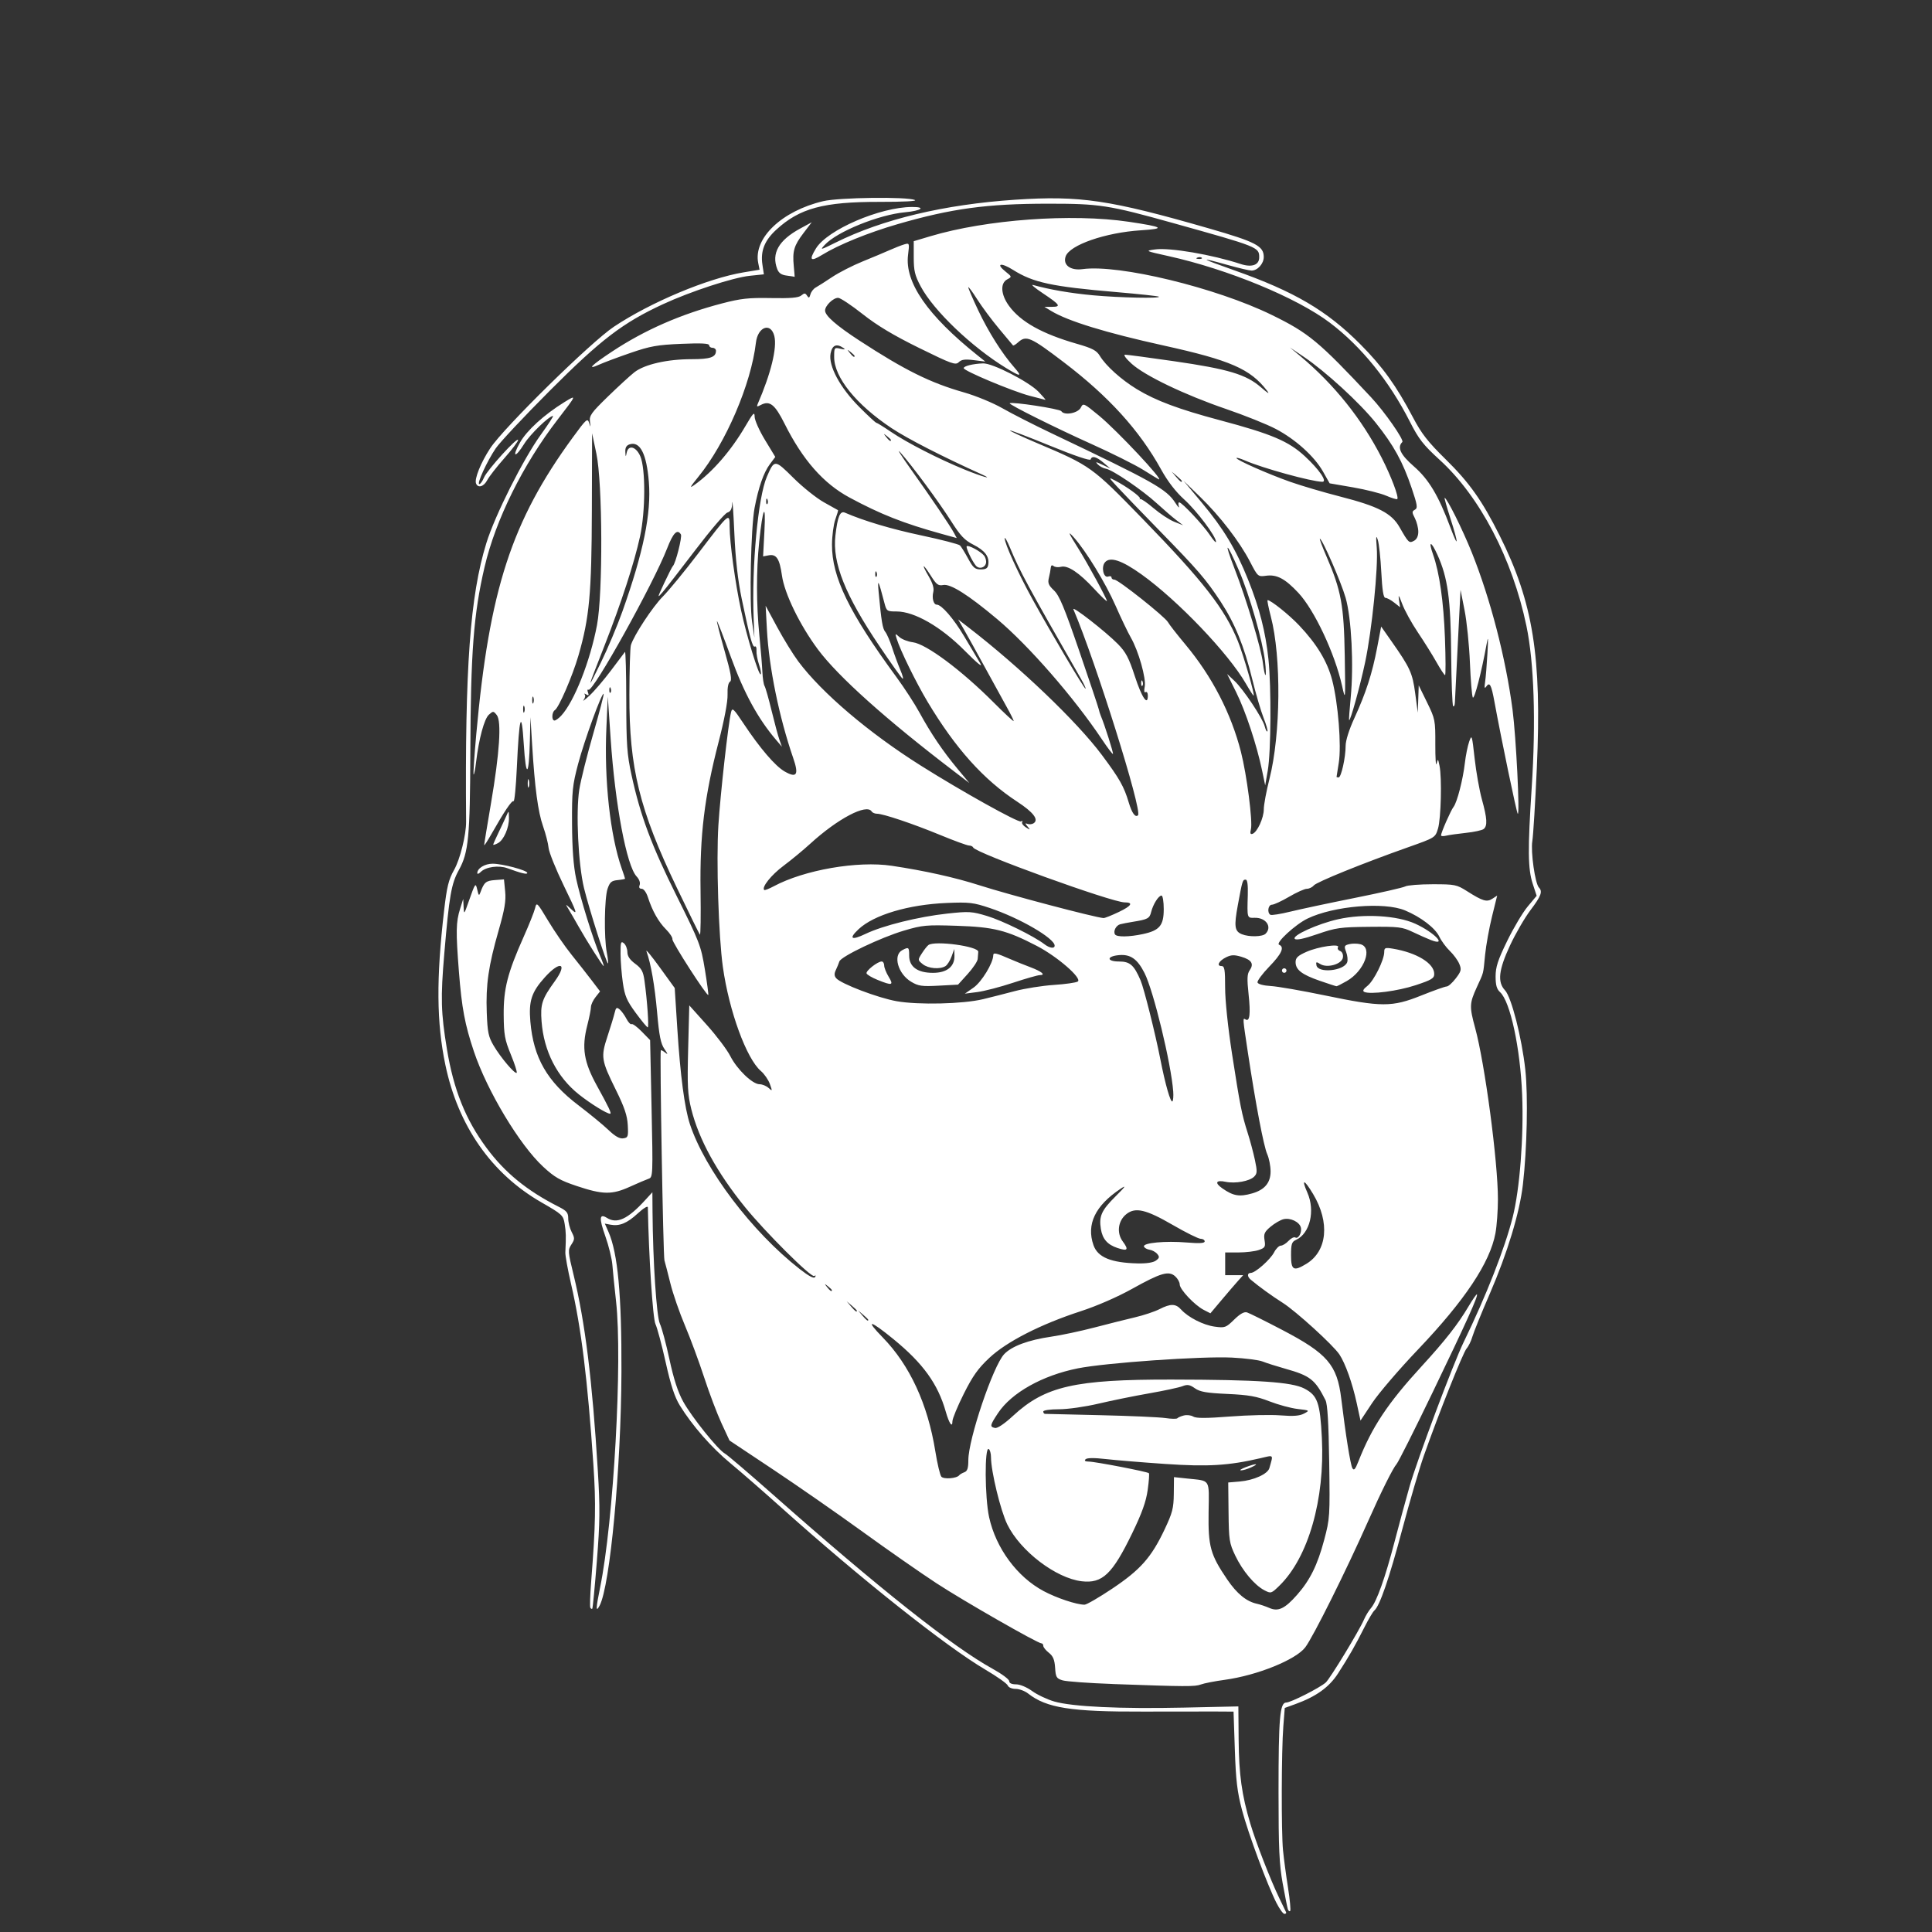 <?xml version="1.0" encoding="UTF-8" standalone="no"?>
<!-- Created with Inkscape (http://www.inkscape.org/) -->
<svg id="svg3356" xmlns:rdf="http://www.w3.org/1999/02/22-rdf-syntax-ns#" xmlns="http://www.w3.org/2000/svg" height="1062.5" viewBox="0 0 1062.5 1062.5" width="1062.5" version="1.1" xmlns:cc="http://creativecommons.org/ns#" xmlns:dc="http://purl.org/dc/elements/1.1/">
 <rect x="0" y="0" width="1062.5" height="1062.5" fill="#333333" stroke="none"/>
 <path id="path3366" fill="#fff" d="m702.03 1046.6c-5.143-10.149-15.583-38.28-18.983-51.151-2.627-9.944-3.377-16.251-3.952-33.213l-0.709-20.938-10.129-0.062c-5.571-0.034-23.348-0.014-39.504 0.044-39.757 0.143-53.222-1.969-63.353-9.938-1.779-1.399-4.864-2.544-6.855-2.544-2.072 0-3.93-0.805-4.343-1.883-0.397-1.035-5.889-4.923-12.203-8.639-21.815-12.839-69.094-50.39-112.62-89.447-9.625-8.637-22.073-19.484-27.661-24.104-10.468-8.654-21.035-20.723-27.867-31.827-2.833-4.604-4.956-11.08-7.755-23.657-2.12-9.525-4.655-19.011-5.633-21.08-1.46-3.088-3.704-37.569-4.178-64.209-0.017-0.97-2.455 0.513-5.582 3.395-5.861 5.403-10.032 7.109-15.036 6.153l-3.041-0.581 1.981 4.503c5.164 11.738 7.303 34.768 7.153 77.003-0.187 52.74-6.247 117.7-11.992 128.54-2.167 4.091-2.109 1.659 0.233-9.8 7.457-36.481 12.41-125.17 8.795-157.49-0.846-7.562-1.754-16.562-2.017-20-0.264-3.438-2.017-10.582-3.896-15.876-3.528-9.939-3.282-12.633 0.912-10.014 5.507 3.439 11.436 0.687 20.974-9.735l4.004-4.375 0.078 10.625c0.201 27.269 2.215 57.891 4.058 61.71 1.039 2.154 3.4 10.947 5.247 19.54 2.329 10.839 4.648 17.967 7.572 23.272 4.662 8.459 19.166 26.53 22.921 28.557 1.319 0.712 13.273 10.919 26.565 22.682 57.878 51.221 98.739 83.62 120.73 95.725 4.984 2.744 9.062 5.782 9.062 6.751 0 1.126 1.358 1.762 3.761 1.762 2.182 0 5.901 1.55 8.859 3.693 2.804 2.031 8.254 4.61 12.111 5.732 9.95 2.893 36.319 4.142 71.232 3.375l30.062-0.661 0.154 18.41c0.159 19.023 1.717 30.229 6.39 45.946 3.1 10.427 11.039 30.865 15.929 41.006 1.823 3.781 3.517 7.297 3.763 7.812 0.246 0.516-0.152 0.938-0.885 0.938-0.733 0-2.69-2.677-4.348-5.949zm6.211 3.315c-0.314-0.958-1.593-7.366-2.842-14.241-1.867-10.274-2.271-19.178-2.271-50 0-41.107 0.714-49.375 4.263-49.375 2.482 0 18.253-7.983 21.665-10.966 2.354-2.058 18.46-28.555 21.077-34.674 0.878-2.054 2.591-4.87 3.806-6.259 3.187-3.642 7.818-16.649 12.978-36.449 2.476-9.502 6.187-23.182 8.247-30.401 4.168-14.606 24.063-67.711 29.737-79.375 12.451-25.596 22.621-51.502 26.99-68.75 3.906-15.42 6.142-44.37 5.208-67.448-1.04-25.727-6.55-51.282-12.149-56.349-1.827-1.653-2.448-3.848-2.448-8.644 0-5.186 1.23-8.954 6.365-19.494 3.501-7.186 8.581-15.719 11.289-18.961l4.924-5.896-2.16-6.603c-2.677-8.184-2.79-18.755-0.567-52.856 2.372-36.389 1.317-68.788-2.898-88.951-7.717-36.92-25.576-71.113-47.685-91.299-9.069-8.28-11.539-11.443-16.384-20.981-11.39-22.424-26.745-41.418-44.045-54.482-18.238-13.773-56.058-29.381-88.746-36.624-12.915-2.862-12.981-2.895-7.311-3.672 8.057-1.104 31.342 2.868 46.971 8.013 6.185 2.036 10.246 0.596 10.246-3.633 0-5.613-0.454-5.794-47.5-18.916-35.377-9.868-40.31-10.629-68.75-10.61-33.594 0.023-52.986 2.663-82.593 11.244-16.094 4.664-32.463 11.32-41.469 16.86-6.478 3.985-7.438 3.027-3.477-3.47 6.263-10.271 35.15-22.751 52.852-22.833 7.937-0.037 5.182 2.073-3.797 2.908-14.556 1.353-37.456 10.653-44.22 17.958-2.742 2.961-2.384 2.887 5.829-1.209 25.898-12.917 59.908-21.045 98.956-23.649 35.562-2.372 51.97 0.062 106.65 15.82 25.72 7.412 30.018 9.656 30.018 15.675 0 3.7-3.399 7.476-6.729 7.476-1.186 0-7.158-1.406-13.271-3.125-16.321-4.589-15.237-3.732 3.75 2.964 33.044 11.654 50.896 22.129 69.391 40.715 12.147 12.207 19.736 22.758 28.934 40.226 4.712 8.948 8.18 13.393 17.925 22.97 13.124 12.898 20.084 22.725 29.709 41.946 18.451 36.847 23.213 66.542 20.473 127.66-0.857 19.122-1.974 37.299-2.482 40.393-0.968 5.897 1.524 23.395 3.641 25.562 2.13 2.181 1.202 4.663-4.632 12.391-3.185 4.219-8.248 12.945-11.25 19.39-6.3 13.526-7.049 20.177-2.784 24.716 3.534 3.761 9.251 26.125 11.166 43.681 1.568 14.367 0.951 43.684-1.331 63.233-1.803 15.448-8.521 37.589-18.173 59.894-4.583 10.591-8.896 21.226-9.584 23.632-0.688 2.406-2.126 5.359-3.195 6.563-1.957 2.202-15.367 35.838-23.547 59.062-2.421 6.875-7.733 25.003-11.804 40.285-7.218 27.097-12.403 42.186-15.366 44.715-0.806 0.688-3.302 4.906-5.547 9.375-5.002 9.955-8.44 15.965-14.473 25.307-4.882 7.559-12.029 12.681-23.479 16.827l-5.785 2.095-0.788 10.073c-1.053 13.468-1.165 58.032-0.172 68.198 0.437 4.469 1.663 13.646 2.725 20.395 1.062 6.748 1.607 12.595 1.21 12.991-0.397 0.397-0.978-0.062-1.292-1.02zm-47.33-908.16c-0.415-0.415-1.494-0.46-2.396-0.099-0.997 0.399-0.701 0.695 0.755 0.755 1.318 0.054 2.056-0.241 1.641-0.657zm-49.03 784.35c-13.062-0.47-25.438-1.368-27.5-1.995-3.38-1.027-3.788-1.714-4.129-6.956-0.287-4.405-1.121-6.399-3.438-8.221-1.682-1.323-3.058-3.028-3.058-3.788 0-0.76-0.451-1.383-1.001-1.383-2.118 0-42.87-23.33-57.749-33.06-8.594-5.62-26.875-18.367-40.625-28.325-13.75-9.959-35.844-25.323-49.097-34.142l-24.097-16.035-4.416-9.531c-2.429-5.242-6.71-16.562-9.514-25.156-2.804-8.594-7.558-21.432-10.564-28.529-3.007-7.097-6.607-17.503-8.002-23.125-1.394-5.622-2.873-11.346-3.286-12.721-0.696-2.319-2.634-114.4-1.996-115.49 0.158-0.27 1.252 0.293 2.431 1.25 1.624 1.319 1.518 0.831-0.439-2.009-2.033-2.951-2.888-7.214-4.014-20-1.298-14.748-3.446-27.09-5.873-33.75-0.501-1.375 2.791 2.613 7.315 8.862l8.227 11.362 1.432 22.388c1.649 25.769 4 43.597 6.917 52.449 8.238 25 34.158 59.231 60.306 79.643 5.155 4.024 7.92 5.481 8.53 4.494 0.548-0.887 0.36-1.125-0.479-0.606-1.64 1.03-27.07-24.32-38.1-37.95-15.37-19-25.3-37.12-29.47-53.75-2.021-8.074-2.262-12.687-1.736-33.249l0.611-23.874 9.692 10.809c5.33 5.945 11.121 13.63 12.868 17.078 3.707 7.315 12.196 15.485 16.089 15.485 1.491 0 3.715 0.909 4.943 2.02 2.123 1.921 2.158 1.814 0.723-2.176-0.83-2.308-3.051-5.513-4.937-7.123-7.913-6.757-17.482-32.938-20.898-57.182-2.367-16.795-3.691-58.588-2.469-77.94 1.093-17.317 5.445-56.148 6.977-62.25 0.658-2.621 1.389-1.956 6.783 6.17 9.095 13.7 17.498 23.513 22.661 26.463 6.702 3.829 7.933 1.887 4.71-7.432-7.675-22.192-13.322-49.78-14.44-70.549l-0.706-13.125 6.4 11.837c3.52 6.51 8.723 14.948 11.561 18.75 12.907 17.289 38.746 39.266 67.361 57.294 22.462 14.151 53.724 31.575 55.113 30.716 0.763-0.472 1.056-0.321 0.651 0.335-0.406 0.656 0.492 1.958 1.994 2.894 2.503 1.559 2.586 1.525 0.992-0.403-1.486-1.798-1.486-2.011 0-1.464 0.957 0.352 2.421 0.204 3.255-0.329 3.072-1.964-0.006-6.034-9.027-11.933-18.48-12.087-33.905-29.28-49.22-54.862-6.359-10.623-15.076-28.403-17.015-34.71-0.936-3.045-0.897-3.068 1.529-0.903 1.37 1.222 4.679 2.499 7.354 2.837 7.389 0.934 26.758 15.376 44.551 33.217 6.016 6.032 10.927 10.575 10.915 10.096-0.013-0.479-1.746-3.965-3.852-7.747-2.106-3.781-7.514-13.625-12.018-21.875-4.504-8.25-9.65-17.531-11.437-20.625l-3.248-5.625 5.601 4.317c28.368 21.866 59.746 51.867 73.444 70.219 9.737 13.045 12.185 17.377 14.804 26.196 1.723 5.802 3.628 8.409 5.082 6.956 2.46-2.46-23.367-84.76-35.528-113.22-1.023-2.394 17.802 12.279 24.468 19.07 4.342 4.424 6.042 7.657 9.321 17.729 3.792 11.648 7.135 16.631 7.135 10.637 0-1.473-0.554-2.336-1.231-1.917-0.761 0.471-0.946-0.667-0.482-2.983 0.892-4.46-3.42-19.726-7.629-27.006-1.59-2.75-5.387-10.674-8.437-17.609-5.41-12.299-16.126-29.858-22.819-37.391-3.756-4.228-3.184-2.806 2.515 6.25 4.843 7.696 15.584 27.432 15.584 28.636 0 0.485-3.136-2.505-6.969-6.646-8.34-9.008-14.582-13.155-18.328-12.175-1.484 0.388-3.309 0.198-4.057-0.423-0.883-0.733-1.425-0.386-1.547 0.99-0.103 1.165-0.569 3.66-1.036 5.545-0.689 2.782-0.16 4.076 2.813 6.875 2.938 2.767 5.698 9.384 13.963 33.482 5.666 16.518 10.466 30.862 10.668 31.875 0.202 1.013 0.729 2.685 1.171 3.716 1.977 4.607 7.026 20.464 6.639 20.851-0.236 0.236-2.969-3.375-6.074-8.024-15.356-22.994-40.252-51.562-57.679-66.186-15.879-13.325-25.624-19.475-29.609-18.688-2.68 0.53-3.716-0.232-6.677-4.913-4.583-7.245-5.584-7.166-1.323 0.104 2.236 3.815 3.064 6.619 2.554 8.651-0.836 3.333 0.147 6.954 1.888 6.954 2.67 0 9.24 7.589 15.126 17.473 3.489 5.859 7.46 12.525 8.825 14.814 1.553 2.606-1.67-0.022-8.62-7.029-13.015-13.12-27.596-21.508-37.388-21.508-5.295 0-5.535-0.168-6.713-4.688-3.328-12.77-3.898-13.839-3.165-5.938 1.498 16.141 2.154 20.069 3.658 21.875 0.859 1.031 2.563 4.969 3.788 8.75 1.225 3.781 3.258 9.294 4.518 12.251 1.26 2.957 1.791 5.066 1.179 4.689-0.611-0.378-6.324-8.422-12.695-17.876-18.832-27.944-25.962-45.82-24.236-60.762 1.226-10.612 2.558-13.796 5.282-12.618 10.556 4.564 25.364 8.971 42.074 12.52 10.947 2.325 20.467 4.792 21.156 5.481 0.689 0.689 2.704 3.939 4.477 7.222 2.743 5.079 3.781 5.969 6.969 5.969 2.906 0 3.833-0.616 4.136-2.748 0.618-4.344-1.889-7.644-8.259-10.872-4.749-2.407-7.114-4.902-12.093-12.763-6.735-10.632-21.787-31.013-28.058-37.992-2.162-2.406 0.484 1.812 5.88 9.375 11.134 15.605 21.712 31.239 23.768 35.13l1.389 2.63-8.384-2.322c-20.921-5.794-33.493-10.758-50.612-19.983-14.322-7.718-25.725-20.694-35.684-40.603-5.322-10.64-8.198-12.893-13.105-10.267-1.968 1.053-2.332 0.974-1.744-0.377 7.329-16.826 10.84-31.112 9.227-37.539-1.94-7.732-9.107-5.152-10.129 3.646-2.649 22.81-16.576 55.245-31.689 73.799-4.695 5.764-5.046 6.515-2.035 4.356 9.994-7.167 20.087-18.813 27.92-32.218 4.277-7.319 5.092-8.163 5.092-5.275 0 1.891 2.557 7.652 5.683 12.8l5.683 9.361-3.026 4.055c-3.371 4.518-6.248 12.78-8.377 24.055-2.007 10.63-2.915 52.011-1.371 62.5l1.288 8.75-0.42-10.831c-1.109-28.601 2.433-66.443 7.264-77.604 4.165-9.624 4.309-9.618 14.589 0.596 5.122 5.089 12.687 11.136 16.812 13.438 4.125 2.302 7.615 4.255 7.756 4.341s-0.538 2.385-1.508 5.108c-0.97 2.724-1.788 8.932-1.819 13.796-0.111 17.87 9.384 37.379 35.545 73.031 4.288 5.844 9.947 14.562 12.575 19.375 6.291 11.518 12.877 21.255 20.884 30.877l6.532 7.849-8.108-6.178c-37.481-28.56-64.114-52.408-75.206-67.341-9.948-13.394-18.351-30.67-19.75-40.604-1.304-9.264-3.047-11.909-7.308-11.095l-3.058 0.584 0.731-13.921c0.874-16.634-0.935-12.921-2.874 5.899-1.644 15.958-1.609 34.234 0.098 51.43 0.751 7.562 1.492 16.592 1.647 20.065 0.155 3.473 0.702 6.995 1.216 7.826 0.514 0.831 2.262 6.989 3.885 13.685 1.623 6.696 3.556 13.861 4.296 15.924l1.345 3.75-3.2-3.75c-9.977-11.691-17.619-25.685-24.803-45.42-4.055-11.138-7.53-20.094-7.722-19.902s1.696 7.55 4.195 16.351c3.49 12.29 4.181 16.226 2.981 16.969-0.963 0.595-1.478 3.324-1.34 7.109 0.138 3.797-1.752 13.782-4.948 26.143-7.804 30.187-10.348 51.145-9.907 81.616 0.2 13.827 0.04 24.744-0.356 24.262-0.396-0.483-6.117-12.128-12.712-25.878-20.54-42.819-26.175-65.759-26.066-106.11 0.037-13.676 0.411-25.948 0.831-27.272 1.762-5.55 11.952-21.034 17.591-26.728 3.342-3.374 12.138-14.095 19.548-23.823 17.102-22.454 17.153-22.497 17.153-14.573 0 8.565 3.084 31.092 6.3 46.017 3.049 14.151 9.806 36.18 10.795 35.191 0.36-0.36-0.065-2.802-0.945-5.426s-1.502-6.068-1.383-7.652c0.119-1.585-0.278-2.576-0.881-2.203-1.237 0.765-2.698-4.537-7.211-26.166-2.161-10.357-3.424-21.578-4.079-36.25-0.522-11.688-1.038-19.179-1.147-16.647-0.147 3.41-0.85 4.81-2.712 5.401-1.382 0.439-9.228 9.617-17.435 20.397-8.207 10.78-16.371 21.287-18.142 23.349-3.066 3.57-3.024 3.33 0.872-5 2.251-4.812 4.401-9.031 4.777-9.375 1.478-1.348 5.204-16.061 4.398-17.365-1.97-3.187-4.267-0.858-7.576 7.678-7.537 19.444-40.801 79.253-43.239 77.746-0.613-0.379-0.744 0.277-0.291 1.456 0.618 1.612 0.382 1.889-0.952 1.115-0.976-0.567-1.358-0.57-0.848-0.008 0.51 0.563 0.253 1.918-0.571 3.013-0.823 1.095 0.628 0.021 3.227-2.385 2.598-2.406 7.893-8.594 11.766-13.75 3.873-5.156 7.348-9.768 7.722-10.249 0.374-0.481 0.697 11.613 0.718 26.875 0.033 24.142 0.409 29.449 2.889 40.822 4.885 22.401 10.911 38.559 24.753 66.384 12.688 25.503 13.438 27.453 15.577 40.5 1.236 7.538 2.082 13.871 1.881 14.072-0.779 0.779-20.027-29.118-19.717-30.624 0.181-0.878-1.409-3.333-3.532-5.457-4.143-4.143-7.51-10.115-9.942-17.634-0.877-2.713-2.322-4.688-3.428-4.688-1.266 0-1.643-0.699-1.118-2.069 0.472-1.231-0.202-3.13-1.665-4.688-5.511-5.869-11.802-39.231-14.282-75.743l-1.571-23.125-0.778 17.271c-1.285 28.502 2.083 59.217 8.482 77.354 0.983 2.785 1.787 5.239 1.787 5.453 0 0.214-1.828 0.565-4.062 0.78-3.384 0.326-4.312 1.123-5.554 4.767-1.741 5.105-2.012 26.849-0.437 35 0.598 3.094 0.9 5.814 0.672 6.045-0.645 0.652-10.368-29.869-13.18-41.376-3.187-13.037-4.564-41.769-2.601-54.269 0.775-4.936 4.211-18.682 7.635-30.548 3.424-11.865 6.013-21.785 5.754-22.045-0.936-0.936-10.616 25.611-14.017 38.442-3.151 11.888-3.469 15.011-3.364 33.125 0.079 13.669 0.788 23.166 2.241 30 2.285 10.752 9.434 33.793 13.24 42.673 1.285 2.999 2.142 5.452 1.903 5.452-0.571 0-9.418-13.947-13.876-21.875-1.933-3.438-4.374-7.656-5.423-9.375-1.9-3.112-1.893-3.11 1.769 0.266 3.309 3.05 2.874 1.736-4.331-13.1-4.405-9.07-8.193-18.471-8.419-20.89-0.226-2.42-1.588-7.746-3.028-11.836-2.809-7.98-4.57-21.137-6.031-45.064l-0.916-15-0.325 13.125c-0.492 19.883-2.152 20.816-3.339 1.875-1.253-19.992-2.512-15.787-3.824 12.766-0.48 10.459-1.292 18.758-1.803 18.442-0.938-0.58-5.071 5.561-12.226 18.166-2.146 3.781-3.915 6.468-3.93 5.971-0.015-0.497 1.657-10.76 3.716-22.807 4.751-27.801 5.907-45.315 3.213-48.688-1.838-2.301-2.017-2.308-4.366-0.183-2.539 2.297-5.481 13.222-7.024 26.077-0.478 3.985-1.088 7.026-1.356 6.758-0.267-0.267 0.397-10.278 1.477-22.245 7.152-79.286 19.396-116.96 52.953-162.93 7.577-10.381 8.224-10.958 9.109-8.125 0.823 2.636 0.885 2.541 0.453-0.7-0.441-3.312 0.702-4.919 9.786-13.75 5.657-5.5 12.221-11.525 14.585-13.388 5.532-4.359 18.054-7.237 31.484-7.237 10.318 0 13.441-1.075 13.441-4.625 0-0.894-0.844-1.625-1.875-1.625s-1.875-0.638-1.875-1.419c0-1.017-4.341-1.234-15.312-0.768-13.166 0.56-17.065 1.254-27.812 4.948-6.875 2.363-14.66 5.269-17.301 6.457-7.216 3.247-4.458 0.44 7.03-7.155 17.972-11.881 37.736-20.535 60.471-26.479 10.325-2.7 14.646-3.172 26.92-2.942 10.781 0.202 15.156-0.17 16.658-1.416 1.718-1.426 2.217-1.41 3.192 0.104 0.942 1.464 1.284 1.325 1.857-0.755 0.386-1.402 1.7-3.09 2.92-3.75 1.22-0.66 5.263-3.236 8.986-5.724s11.268-6.35 16.768-8.583 12.25-5.067 15-6.298 6.313-2.625 7.917-3.097c2.866-0.843 2.902-0.74 2.085 5.822-1.874 15.045 10.679 33.193 38.151 55.155l4.347 3.475-6.341-0.795c-4.847-0.607-6.797-0.339-8.273 1.137-1.741 1.741-3.881 0.972-21.788-7.837-14.117-6.945-23.107-12.337-31.103-18.655-6.185-4.888-12.23-8.896-13.433-8.906-2.728-0.024-7.188 4.306-7.188 6.979 0 2.836 6.119 8.196 18.799 16.469 24.988 16.304 39.051 23.279 57.543 28.54 6.488 1.846 15.995 5.764 21.158 8.72 5.156 2.952 17.25 9.116 26.875 13.697 56.479 26.885 63.361 30.757 68.299 38.425 1.425 2.214 2.268 3.04 1.873 1.837-0.395-1.203-0.295-2.188 0.222-2.188 1.501 0 13.335 12.646 16.941 18.103 1.809 2.738 3.289 4.349 3.289 3.58 0-2.947-10.489-16.916-17.433-23.217-4.77-4.31-9.15-10-12.78-16.58-11.9-21.52-28.81-40.15-53.53-58.96-18.406-14.01-20.646-14.972-25.222-10.831-1.262 1.142-2.478 1.845-2.703 1.562-0.225-0.282-3.672-4.406-7.659-9.164s-9.419-12.07-12.071-16.25c-2.652-4.18-4.827-7.102-4.833-6.494-0.006 0.608 2.45 6.302 5.458 12.653 5.641 11.909 13.088 23.714 19.734 31.284 4.699 5.352 3.757 5.442-4.441 0.421-18.98-11.63-39.83-31.57-46.93-44.88-3.23-6.07-3.83-8.56-3.83-16.02v-8.835l9.062-2.708c30.874-9.225 77.757-12.643 109.26-7.964 19.082 2.833 20.432 3.791 6.596 4.676-19.509 1.249-39.193 8.079-41.376 14.357-1.64 4.716 2.629 7.917 9.334 6.998 19.947-2.734 73.293 10.183 103.99 25.181 20.273 9.904 25.827 14.508 54.643 45.295 7.394 7.9 18.29 23.5 17.186 24.605-2.953 2.953-1.057 6.935 6.402 13.443 8.183 7.14 13.495 16.031 20.022 33.511 4.592 12.297 4.595 9.273 0.005-5-1.98-6.19-3.41-11.25-3.17-11.25 1.215 0 9.853 17.349 14.924 29.977 10.266 25.563 18.709 58.138 22.435 86.563 1.936 14.772 4.113 58.356 2.857 57.21-0.624-0.57-9.062-41.139-12.818-61.628-1.727-9.421-2.614-11.062-4.505-8.335-0.935 1.347-1.103 0.669-0.628-2.536 0.356-2.406 0.934-9.438 1.284-15.625 0.514-9.091 0.42-10.05-0.492-5-2.732 15.141-6.756 30.657-7.558 29.145-0.48-0.905-1.192-9.52-1.584-19.145-0.391-9.625-1.711-22.562-2.933-28.75l-2.222-11.25-1.494 29.375c-0.822 16.156-1.543 30.734-1.603 32.396-0.06 1.661-0.496 2.633-0.969 2.16-0.473-0.473-0.962-13.364-1.087-28.646-0.246-30.254-1.873-42.041-7.531-54.538-3.535-7.808-5.172-7.99-2.449-0.272 3.558 10.083 5.815 25.942 6.56 46.088 0.413 11.172 0.438 20.312 0.054 20.312-0.384 0-2.52-3.234-4.747-7.188s-6.833-11.317-10.234-16.364c-3.401-5.047-7.267-12.078-8.59-15.625-1.82-4.879-2.252-5.441-1.776-2.308l0.629 4.141-3.278-2.579c-1.803-1.418-3.967-2.579-4.81-2.579-1.076 0-1.746-4.186-2.251-14.062-0.395-7.734-1.265-15.75-1.932-17.812-0.946-2.924-1.071-1.96-0.569 4.375 0.85 10.714-2.676 45.43-6.393 62.938-2.808 13.225-8.183 32.63-8.812 31.815-0.161-0.208 0.227-5.723 0.862-12.254 1.746-17.959 0.449-43.74-2.768-55-2.471-8.652-12.873-32.5-14.175-32.5-0.312 0 1.34 4.411 3.671 9.802 8.061 18.645 9.559 26.81 10.013 54.573 0.407 24.876 0.399 24.957-1.498 16.433-3.937-17.689-15.204-41.646-24.019-51.069-7.293-7.796-11.811-10.195-17.715-9.403-4.512 0.605-4.584 0.543-8.843-7.675-5.76-11.116-16.552-25.137-27.543-35.785l-9.032-8.75 10.034 12.02c11.986 14.359 18.715 25.54 25.41 42.228 6.312 15.732 9.671 28.845 11.242 43.878 1.629 15.592 1.411 50.977-0.378 61.25l-1.414 8.125-1.691-8.125c-2.921-14.031-9.113-32.739-14.275-43.125l-4.97-10 4.003 3.75c4.971 4.657 15.564 20.564 16.695 25.071 0.462 1.842 1.115 3.075 1.451 2.739 0.335-0.335-0.592-3.636-2.062-7.335s-4.306-13.381-6.302-21.515c-4.449-18.122-9.543-30.616-17.307-42.448-8.053-12.272-12.347-17.261-33.606-39.042-10.08-10.32-20.58-21.22-23.32-24.2-4.806-5.215-4.854-5.35-1.25-3.471 6.566 3.423 14.411 9.12 13.757 9.99-0.348 0.462-0.277 0.579 0.158 0.259 0.434-0.32 3.718 1.921 7.298 4.979 3.58 3.058 8.709 6.432 11.398 7.496l4.889 1.935-3.75-2.847c-2.062-1.566-6.896-5.726-10.741-9.244-8.039-7.356-24.327-18.419-28.009-19.024-1.375-0.226-3.344-1.272-4.375-2.323-1.576-1.607-1.177-1.582 2.5 0.156l4.375 2.068-3.75-3.176c-4.036-3.418-6.392-4.013-7.13-1.8-0.283 0.85-8.897-2.065-22.182-7.505-11.946-4.892-21.92-8.693-22.165-8.448-0.245 0.245 6.456 3.37 14.891 6.945 29.583 12.536 30.171 12.958 58.196 41.803 33.281 34.254 45.039 49.351 52.241 67.074 3.048 7.5 9.535 29.993 8.651 29.993-0.244 0-2.143-2.953-4.22-6.562-9.557-16.607-37.387-45.743-57.373-60.065-10.905-7.815-17.414-9.956-20.169-6.636-2.168 2.612-0.736 8.769 1.812 7.791 1.002-0.385 1.823-0.155 1.823 0.511s0.729 1.211 1.619 1.211c2.114 0 27.862 20.447 29.433 23.374 0.665 1.238 4.968 6.751 9.562 12.251 14.656 17.545 25.157 37.848 30.574 59.11 3.224 12.654 6.532 38.329 5.479 42.523-0.552 2.199-0.309 2.914 0.856 2.525 2.61-0.87 6.227-8.737 6.227-13.543 0-2.433 1.406-9.966 3.125-16.741 6.201-24.444 6.558-67.002 0.748-89.187-1.305-4.984-2.109-9.062-1.786-9.062 1.772 0 11.886 8.101 17.391 13.93 9.729 10.302 15.423 19.734 18.112 30.004 3.291 12.571 5.175 36.149 3.638 45.536-0.667 4.073-1.216 7.546-1.22 7.718-0.004 0.172 0.509 0.312 1.139 0.312 1.422 0 3.854-10.97 3.854-17.387 0-2.881 1.905-8.909 4.819-15.251 6.337-13.792 9.794-24.49 12.502-38.692l2.22-11.637 5.646 8.046c10.295 14.669 11.566 17.457 13.071 28.663l1.428 10.633 0.257-7.5 0.257-7.5 4.585 9.375c4.447 9.093 4.584 9.788 4.538 23.097-0.026 7.547 0.29 12.328 0.703 10.625 0.707-2.919 0.799-2.855 1.612 1.122 1.362 6.663 0.822 29.029-0.834 34.524-1.503 4.989-1.516 4.997-16.466 10.29-25.013 8.855-50.282 19.094-51.881 21.021-0.832 1.002-2.538 1.822-3.792 1.822s-5.639 1.969-9.745 4.375c-4.106 2.406-8.354 4.375-9.442 4.375-2.099 0-2.777 4.358-0.862 5.542 0.614 0.379 5.535-0.395 10.938-1.721 5.402-1.326 21.353-4.721 35.447-7.545s26.602-5.673 27.796-6.33c1.194-0.657 7.974-1.195 15.068-1.195 12.283 0 13.189 0.185 19.024 3.885 8.535 5.413 10.771 6.069 13.839 4.059l2.614-1.713-2.835 11.492c-1.559 6.321-3.265 15.747-3.79 20.947-1.152 11.414-0.599 9.249-4.614 18.048-4.008 8.784-4.079 10.586-0.874 22.331 5.359 19.64 12.523 73.504 12.523 94.158 0 6.234-0.612 14.646-1.36 18.693-2.991 16.182-16.788 36.89-42.684 64.07-10.3 10.81-21.607 24.007-25.128 29.326l-6.401 9.671-2.097-9.671c-2.363-10.901-6.247-21.81-9.512-26.72-3.409-5.126-23.958-23.832-31.215-28.415-5.792-3.658-12.992-8.869-17.541-12.695-2.02-1.7-2-3.72 0.03-3.72 2.477 0 10.754-7.323 12.843-11.362 1.035-2.001 2.688-3.638 3.675-3.638 0.987 0 2.898-1.185 4.247-2.633 1.349-1.448 3.024-2.28 3.722-1.849 1.669 1.031 3.751-2.779 3.029-5.541-0.799-3.056-5.84-5.441-9.539-4.512-1.719 0.431-4.913 2.289-7.099 4.128-3.365 2.832-3.873 3.967-3.314 7.411 0.594 3.659 0.275 4.2-3.183 5.406-2.114 0.737-7.134 1.34-11.157 1.34h-7.314v6.25 6.25h4.943 4.943l-2.756 3.059c-1.516 1.683-5.568 6.401-9.006 10.485l-6.25 7.426-3.694-1.9c-4.99-2.58-13.18-11.26-13.18-13.99 0-1.212-1.11-3.209-2.466-4.436-3.546-3.209-7.898-1.953-23.651 6.826-8.139 4.536-19.397 9.442-28.375 12.366-21.983 7.16-40.613 16.667-50.158 25.596-6.233 5.83-9.179 9.969-14.113 19.826-3.43 6.851-6.236 13.643-6.236 15.094 0 3.831-1.816 1.185-3.68-5.363-4.33-15.209-12.462-26.49-28.645-39.734-13.153-10.765-15.977-11.245-6.011-1.022 14.874 15.257 24.762 36.644 28.921 62.551 1.097 6.831 2.587 13.135 3.313 14.009 1.306 1.574 8.512 1.004 9.851-0.779 0.344-0.458 1.609-1.195 2.812-1.639 1.656-0.611 2.188-2.226 2.188-6.644 0-11.546 13.637-51.876 19.713-58.3 4.165-4.403 13.304-7.797 25.919-9.626 5.496-0.797 16.181-3.066 23.743-5.044 7.562-1.977 17.615-4.502 22.34-5.61 4.724-1.109 10.749-3.117 13.388-4.463 6.138-3.131 8.93-3.089 11.89 0.182 3.927 4.34 12.212 8.559 18.497 9.421 5.607 0.768 6.159 0.569 10.705-3.871 3.322-3.244 5.505-4.455 7.112-3.943 1.275 0.406 9.912 4.706 19.193 9.556 24.981 13.054 30.325 19.254 32.575 37.796 2.424 19.968 5.044 36.347 6.125 38.278 0.851 1.521 1.581 0.713 3.297-3.643 7.512-19.074 16.088-31.976 34.878-52.472 12.851-14.017 19.885-22.995 25.67-32.76 2.325-3.924 4.423-6.938 4.664-6.698 0.786 0.786-5.86 15.489-24.283 53.721-9.968 20.686-18.919 38.496-19.892 39.577-1.98 2.2-8.453 15.174-15.547 31.16-12.233 27.566-30.304 63.854-34.688 69.655-5.165 6.835-26.458 15.436-44.239 17.871-5.524 0.756-11.456 1.912-13.181 2.568-3.234 1.23-8.094 1.204-48.503-0.251zm101.46-49.046c7.111-8.079 11.214-16.389 14.866-30.11 3.144-11.811 3.224-13.047 2.78-42.986-0.319-21.527-0.933-31.768-2.035-33.951-5.728-11.34-8.4-13.432-22.074-17.281-4.812-1.354-10.437-3.141-12.499-3.97-2.062-0.829-9.656-1.802-16.875-2.162-16.624-0.829-69.436 2.858-84.756 5.918-19.491 3.893-36.484 13.424-43.902 24.623-4.453 6.723-4.615 7.521-1.655 8.162 1.349 0.292 5.164-2.275 9.954-6.697 17.643-16.29 33.926-20.008 87.233-19.921 47.313 0.077 66.018 1.339 72.907 4.917 7.292 3.787 8.688 7.712 9.672 27.177 1.709 33.802-7.462 65.737-23.326 81.228-4.466 4.361-4.674 4.426-8.261 2.571-5.406-2.796-12.007-10.642-16.026-19.049-3.282-6.866-3.546-8.558-3.71-23.817l-0.177-16.427 6.335-0.538c7.694-0.654 15.378-4.123 16.29-7.354 2.189-7.764 2.677-7.227-4.949-5.454-17.502 4.068-28.807 4.751-52.27 3.154-12.504-0.851-27.208-2.059-32.676-2.685-6.479-0.742-10.375-0.704-11.188 0.109-0.829 0.829-0.22 1.257 1.816 1.278 3.609 0.037 32.195 5.559 33.013 6.377 0.309 0.309 0.009 4.477-0.666 9.264-0.901 6.391-3.156 12.687-8.488 23.703-10.927 22.574-16.429 27.814-27.789 26.469-14.21-1.69-33.72-16.58-40.92-31.23-3.69-7.51-8.97-29.24-8.97-36.93 0-2.086-0.562-4.14-1.25-4.565-2.332-1.441-2.173 26.628 0.212 37.5 3.739 17.041 15.417 32.865 29.985 40.629 7.221 3.849 18.037 7.449 22.476 7.481 1.127 0.009 8.021-3.988 15.321-8.88 15.43-10.34 21.432-17.117 28.653-32.356 4.392-9.27 5.047-11.792 5.131-19.774l0.097-9.149 7.5 0.801c12.776 1.365 11.807-0.19 11.539 18.502-0.27 18.879 0.954 23.304 10.223 36.953 5.34 7.863 10.562 12.138 16.363 13.395 1.719 0.372 4.812 1.416 6.875 2.32 4.842 2.121 8.495 0.38 15.212-7.252zm-28.34-70.16c5.707-2.198 7.953-2.165 3.125 0.045-2.062 0.944-4.594 1.7-5.625 1.678s0.094-0.797 2.5-1.724zm-33.918-28.468c1.626-0.412 3.939-0.135 5.139 0.615 1.577 0.985 7.171 0.975 20.168-0.036 9.892-0.769 22.368-1.054 27.724-0.633 7.163 0.563 10.607 0.304 13.025-0.981 3.239-1.721 3.188-1.758-3.488-2.533-3.726-0.432-10.713-2.323-15.525-4.201-7.093-2.768-11.471-3.539-23.125-4.069-11.564-0.526-15.059-1.135-17.872-3.114-2.858-2.01-4.113-2.218-6.875-1.135-1.858 0.728-10.089 2.496-18.292 3.928-8.202 1.432-20.768 3.987-27.923 5.678-7.26 1.71-16.83 3.07-21.65 3.07-4.926 0-8.639 0.537-8.639 1.25 0 0.688 0.422 1.267 0.938 1.288 0.516 0.021 14.287 0.348 30.603 0.726 16.316 0.378 32.347 1.088 35.625 1.579 3.278 0.49 6.24 0.536 6.584 0.102 0.344-0.434 1.955-1.126 3.582-1.538zm-173.58-52.59c0-0.237-1.266-1.503-2.812-2.812l-2.812-2.381 2.381 2.812c2.238 2.643 3.244 3.382 3.244 2.381zm-6.25-5c0-0.237-1.266-1.503-2.812-2.812l-2.812-2.381 2.381 2.812c2.238 2.643 3.244 3.382 3.244 2.381zm-13.75-11.29c0-0.26-0.984-1.244-2.188-2.188-1.983-1.555-2.027-1.511-0.472 0.472 1.633 2.082 2.659 2.744 2.659 1.716zm260.95-14.521c11.486-7.003 13.012-22.779 3.709-38.333-4.916-8.219-6.659-8.689-3.196-0.862 4.44 10.038 1.439 22.553-6.247 26.047-2.329 1.059-2.714 2.256-2.714 8.438 0 8.244 1.386 9.017 8.449 4.71zm-82.773-1.764c1.959-1.432 2.085-2.047 0.748-3.657-0.883-1.064-2.787-2.11-4.23-2.323-1.443-0.213-2.829-1.011-3.079-1.773-0.662-2.013 11.778-3.182 23.476-2.207 7.085 0.591 9.909 0.419 9.909-0.603 0-0.786-0.993-1.43-2.208-1.43s-8.105-3.418-15.312-7.595c-14.749-8.547-20.543-9.914-25.503-6.012-4.619 3.634-5.52 10.332-2.026 15.059 3.407 4.608 2.734 5.466-2.842 3.626-5.574-1.839-8.292-4.939-9.191-10.48-1.134-6.987 0.326-10.24 8.032-17.896 5.487-5.451 6.145-6.442 2.799-4.213-13.964 9.3-18.895 19.552-14.906 30.993 2.339 6.709 9.634 9.719 24.38 10.058 4.735 0.109 8.486-0.474 9.953-1.547zm52.97-36.962c6.852-1.965 10.104-5.854 10.104-12.08 0-2.951-0.829-7.212-1.842-9.47-1.934-4.311-6.371-27.615-10.631-55.85-2.929-19.413-2.92-19.27-1.268-18.25 2.277 1.407 2.804-3.046 1.643-13.877-0.911-8.5-0.791-11.176 0.588-13.146 2.469-3.526 1.121-5.749-4.508-7.436-3.922-1.175-5.6-1.127-8.411 0.243-3.992 1.944-5.517 4.835-2.55 4.835 1.667 0 1.979 1.875 1.979 11.876 0 7.03 1.56 21.948 3.822 36.562 4.396 28.391 5.34 33.146 8.62 43.436 1.315 4.125 3.087 10.759 3.937 14.743 1.343 6.293 1.288 7.5-0.42 9.208-2.509 2.509-10.398 3.936-15.669 2.835-5.339-1.116-6.202 0.531-1.869 3.566 6.065 4.247 9.438 4.821 16.473 2.804zm-43.44-56.034c-1.151-15.411-10.824-55.365-15.764-65.113-3.928-7.751-7.693-10.426-13.937-9.901-7.015 0.589-7.072 3.519-0.069 3.519 5.98 0 8.193 1.94 11.805 10.354 1.866 4.347 8.117 29.274 10.883 43.396 2.719 13.887 5.66 24.134 6.643 23.151 0.432-0.432 0.629-2.864 0.44-5.405zm-104.59-50.77c4.125-0.993 12-2.994 17.5-4.447s15.159-2.98 21.464-3.393c6.305-0.413 12.211-1.253 13.125-1.867 2.579-1.731-11.189-13.709-22.516-19.59-16.639-8.639-23.589-10.389-43.948-11.064-16.816-0.558-18.914-0.368-29.053 2.629-12.763 3.772-34.75 14.267-35.592 16.989-0.32 1.035-1.178 3.128-1.907 4.651-0.958 2.003-0.922 3.256 0.13 4.523 2.558 3.083 22.977 10.861 33.307 12.687 11.966 2.116 36.444 1.539 47.49-1.119zm-5.198-6.383c4.414-3.078 10.777-13.526 10.811-17.751 0.013-1.659 1.569-1.311 9.387 2.101 2.75 1.2 7.69 3.191 10.978 4.425 6.276 2.355 8.703 4.372 5.26 4.372-1.119 0-7.764 1.897-14.766 4.215-7.002 2.318-15.823 4.614-19.602 5.101l-6.871 0.885 4.802-3.349zm-34.369-3.22c-7.212-4.323-10.097-14.552-4.89-17.339 3.564-1.908 3.832-1.699 3.832 2.99 0 6.144 4.588 9.466 13.076 9.466 7.688 0 11.985-3.435 11.829-9.456l-0.095-3.669-1.495 4.125c-0.822 2.269-2.326 4.651-3.342 5.293-3.033 1.918-9.501 1.364-12.509-1.071-2.787-2.257-2.791-2.312-0.48-5.938 1.283-2.013 2.909-4.073 3.612-4.578 3.581-2.571 27.647 0.713 27.404 3.74-0.069 0.855-0.209 2.624-0.312 3.933-0.103 1.308-2.578 5.019-5.5 8.245l-5.312 5.866-10.625 0.566c-9.312 0.496-11.189 0.227-15.193-2.172zm-18.5-1.03c-3.062-1.242-5.761-2.84-5.999-3.551-0.466-1.399 6.078-6.552 8.322-6.552 0.753 0 1.372 0.984 1.374 2.188 0.002 1.203 1.119 4.016 2.482 6.25 2.872 4.71 1.947 4.96-6.179 1.666zm299 8.64c6.854-2.75 13.18-5 14.057-5 0.877 0 3.122-2.002 4.989-4.45 3.008-3.944 3.228-4.851 1.933-7.978-0.804-1.941-3.147-5.141-5.207-7.113s-4.655-5.498-5.767-7.836c-2.269-4.775-10.08-10.762-18.836-14.44-11.454-4.81-39.218-2.493-53.662 4.478-6.66 3.214-17.803 13.482-15.62 14.394 3.091 1.292 1.442 4.959-5.41 12.034-3.835 3.959-6.742 7.893-6.46 8.742 0.3 0.902 3.326 1.703 7.285 1.929 3.725 0.212 17.179 2.546 29.897 5.188 31.056 6.449 36.842 6.455 52.801 0.052zm-31.264-2.005c-1.092-0.495-0.553-1.534 1.73-3.329 3.541-2.785 9.233-14.259 9.233-18.611 0-2.337 0.514-2.539 4.688-1.85 13.115 2.165 22.812 8.067 22.812 13.885 0 2.434-1.432 3.303-10.236 6.213-9.8 3.239-24.877 5.211-28.227 3.693zm-24.465-6.104c-9.89-3.43-13.32-6.07-13.32-10.28 0-2.378 1.234-3.549 5.938-5.637 6.561-2.912 18.706-4.681 17.378-2.531-0.44 0.713 0.079 1.633 1.155 2.046 1.171 0.449 1.795 1.882 1.555 3.568-0.521 3.671-8.622 6.015-12.474 3.609-2.192-1.369-2.459-1.28-2.085 0.694 0.855 4.51 15.064 3.121 16.895-1.651 0.439-1.143 0.191-3.684-0.55-5.647-1.225-3.246-1.074-3.637 1.671-4.326 1.66-0.417 4.424-0.404 6.143 0.027 7.021 1.762 2.232 14.704-7.5 20.269-2.75 1.573-5.281 2.851-5.625 2.84-0.344-0.01-4.474-1.352-9.178-2.981zm-20.82-5.64c0-0.688 0.562-1.25 1.25-1.25s1.25 0.562 1.25 1.25-0.562 1.25-1.25 1.25-1.25-0.562-1.25-1.25zm81.875-16.796c-2.062-0.805-6.562-2.804-10-4.443-5.733-2.734-7.697-2.966-23.75-2.812-16.069 0.154-18.412 0.483-28.649 4.023-7.399 2.559-11.567 3.437-12.393 2.611-1.787-1.787 12.618-8.318 23.863-10.82 14.098-3.136 32.387-2.065 42.392 2.483 10.473 4.761 17.985 12.644 8.537 8.959zm-206.88 3.1c0-4.024-19.207-15.178-35.625-20.688-9.068-3.044-11.281-3.303-23.75-2.787-20.994 0.87-40.022 6.535-48.438 14.421-5.621 5.267-4.031 6.346 3.806 2.584 9.569-4.593 29.102-9.444 44.979-11.171 11.863-1.291 13.477-1.193 21.856 1.326 8.378 2.519 25.714 11.046 31.547 15.518 2.844 2.181 5.625 2.575 5.625 0.797zm48.527-6.37c9.18-1.97 11.47-4.7 11.47-13.73 0-4.098-0.55-7.451-1.221-7.451-1.626 0-4.657 4.801-5.693 9.018-0.877 3.567-1.867 4.104-9.96 5.4-2.75 0.44-5.932 1.054-7.072 1.364-2.305 0.627-3.943 3.825-2.858 5.581 0.939 1.52 7.777 1.438 15.332-0.182zm67.47-0.18c3.783-3.783 0.223-8.951-6.043-8.773-4.167 0.118-4.115 0.293-3.733-12.54 0.165-5.549-0.229-8.438-1.151-8.438-1.697 0-1.803 0.341-4.318 13.965-2.173 11.77-1.803 14.43 2.231 16.06 3.933 1.589 11.305 1.433 13.014-0.275zm-80.634-12.004c6.952-3.333 8.093-5.246 3.129-5.246-7.007 0-82.144-27.221-83.287-30.174-0.23-0.6-1.24-1.08-2.24-1.08-1.002 0-8.127-2.6-15.833-5.777-15.13-6.24-31.44-11.72-34.86-11.72-1.171 0-2.477-0.562-2.901-1.25-2.741-4.435-18.681 3.945-33.814 17.776-3.824 3.495-10.434 8.952-14.689 12.127-6.747 5.034-12.118 11.767-10.598 13.287 0.275 0.275 2.624-0.638 5.22-2.029 16.817-9.013 46.098-14.1 64.941-11.282 18.047 2.699 34.765 6.422 48.263 10.746 16.368 5.244 63.407 17.666 68.177 18.004 0.688 0.049 4.509-1.474 8.491-3.383zm-306.74-107.91c7.135-7.659 15.932-29.919 19.696-49.841 3.301-17.472 3.081-78.084-0.342-94.297l-2.359-11.172-0.125 42.422c-0.135 45.773-1.361 59.046-7.368 79.775-3.286 11.338-10.786 28.697-12.987 30.057-1.706 1.054-1.864 5.715-0.195 5.715 0.661 0 2.316-1.197 3.679-2.659zm-20.302-5.153c-0.347-0.859-0.63-0.156-0.63 1.562s0.284 2.422 0.63 1.562c0.347-0.859 0.347-2.266 0-3.125zm5-5c-0.347-0.859-0.63-0.156-0.63 1.562s0.284 2.422 0.63 1.562c0.347-0.859 0.347-2.266 0-3.125zm42.526-4.922c-0.399-0.997-0.695-0.701-0.755 0.755-0.054 1.318 0.241 2.056 0.657 1.641 0.415-0.415 0.46-1.494 0.099-2.396zm258.7-5.08c-29.91-52.24-33.51-58.89-39.08-72.19-1.583-3.781-2.902-6.141-2.931-5.244-0.091 2.815 7.262 18.985 15.158 33.331 10.121 18.39 28.501 49.413 29.276 49.413 0.34 0-0.75-2.391-2.423-5.312zm-252.25-37.19c11.609-32.71 15.932-53.902 14.536-71.25-1.242-15.433-4.829-22.457-10.541-20.644-1.81 0.574-2.51 1.795-2.39 4.166 0.15 2.946 0.236 3.012 0.712 0.541 0.892-4.631 5.17-3.565 7.523 1.875 2.93 6.773 2.859 30.241-0.133 44.021-3.125 14.395-10.409 36.783-19.535 60.041-9.894 25.217-9.977 25.602-2.018 9.375 3.709-7.562 9.04-20.219 11.845-28.125zm353.41 27.477c-1.258-11.124-8.542-36.53-14.304-49.895-6.964-16.153-8.628-17.01-2.539-1.307 6.609 17.043 14.701 43.962 15.681 52.163 0.431 3.609 1.06 6.562 1.398 6.562 0.338 0 0.231-3.385-0.237-7.523zm-213.62-48.96c-0.399-0.997-0.695-0.701-0.755 0.755-0.054 1.318 0.241 2.056 0.657 1.641 0.415-0.415 0.46-1.494 0.099-2.396zm297.9-22.38c0-2.072-0.844-5.4-1.875-7.394-1.668-3.225-1.667-3.742 0.008-4.68 1.627-0.91 1.383-2.532-1.785-11.907-4.891-14.469-9.895-23.568-19.702-35.826-8.849-11.059-27.622-28.279-39.698-36.413l-7.572-5.1 5.625 4.694c18.695 15.602 33.953 34.648 44.882 56.026 5.216 10.203 9.553 21.687 8.563 22.676-0.308 0.308-3.037-0.52-6.065-1.839s-11.273-3.393-18.322-4.608l-12.816-2.211-3.622-6.418c-4.733-8.386-15.138-17.782-26.033-23.507-4.805-2.525-17.112-7.46-27.349-10.967-22.733-7.787-44.58-18.261-51.902-24.882-3.146-2.845-4.666-4.949-3.586-4.966 1.031-0.015 13.125 1.597 26.875 3.583 29.813 4.306 39.723 7.278 47.832 14.344 3.965 3.455 5.037 4.034 3.292 1.778-9.226-11.92-20.095-16.652-56.931-24.781-31.696-6.995-52.519-13.395-61.692-18.962l-3.75-2.276 4.136-0.005c5.263-0.006 4.498-1.137-5.096-7.528-4.285-2.854-6.665-4.877-5.29-4.494 9.294 2.589 20.711 4.549 33.125 5.689 14.571 1.337 37.146 1.807 36.09 0.751-0.317-0.317-10.958-1.462-23.646-2.545-35.286-3.011-45.457-5.202-56.554-12.185-6.699-4.215-9.742-3.55-4.161 0.91 3.577 2.858 3.584 2.891 0.938 4.307-3.965 2.122-3.512 8.446 1.049 14.649 6.439 8.756 18.168 15.294 37.297 20.791 8.544 2.455 10.783 3.636 12.618 6.652 3.35 5.509 11.747 13.057 20.358 18.3 10.347 6.3 22.98 11.02 45.671 17.066 28.451 7.58 37.756 11.527 46.709 19.816 7.915 7.328 12.539 14.088 9.601 14.038-6.024-0.102-32.814-7.481-42.532-11.714-2.578-1.123-4.688-1.721-4.688-1.329 0 1.089 17.354 8.757 29.611 13.083 6.014 2.123 18.436 5.782 27.604 8.132 20.725 5.312 28.09 9.121 32.469 16.792 4.924 8.626 5.252 8.935 7.947 7.493 1.52-0.8 2.37-2.61 2.37-5.03zm-357.9-17.62c-0.399-0.997-0.695-0.701-0.755 0.755-0.054 1.318 0.241 2.056 0.657 1.641 0.415-0.415 0.46-1.494 0.099-2.396zm227.9-10.2c0-0.237-1.266-1.503-2.812-2.812l-2.812-2.381 2.381 2.812c2.23 2.64 3.24 3.38 3.24 2.38zm-110-3.65c-21.508-9.7-41.013-19.696-49.664-25.453-19.436-12.932-31.55-27.911-31.574-39.041-0.011-5.305 0.078-5.427 3.426-4.649 2.55 0.592 2.954 0.471 1.562-0.47-3.748-2.536-6.104-1.483-6.966 3.116-1.269 6.764 5.204 18.794 15.854 29.465 4.727 4.737 8.911 8.612 9.297 8.612 0.386 0 4.037 2.264 8.112 5.032 8.789 5.968 26.065 14.819 40.323 20.659 9.478 3.882 16.763 5.947 9.63 2.73zm-50-18.893c0-0.26-0.984-1.244-2.188-2.188-1.983-1.555-2.027-1.511-0.472 0.472 1.633 2.082 2.659 2.744 2.659 1.716zm-20-46.25c0-0.26-0.984-1.244-2.188-2.188-1.983-1.555-2.027-1.511-0.472 0.472 1.633 2.082 2.659 2.744 2.659 1.716zm-145.33 688.37c-0.322-0.561-0.122-6.927 0.443-14.146 2.462-31.436 2.686-43.164 1.233-64.506-3.202-47.014-6.675-75.152-12.25-99.244-1.83-7.906-3.259-15.781-3.176-17.5 0.427-8.856 0.376-11.025-0.362-15.625-0.767-4.777-1.337-5.307-12.776-11.875-27.483-15.78-45.824-42.033-52.841-75.632-4.859-23.269-5.053-47.415-0.684-84.97 1.523-13.09 2.463-16.894 5.502-22.279 3.282-5.816 6.648-19.347 6.59-26.494-0.685-84.873 2.177-124.24 11.137-153.2 4.717-15.251 20.299-46.267 29.947-59.608 4.102-5.672 7.12-10.312 6.706-10.312-2.153 0-12.54 10.042-15.782 15.257-5.043 8.112-7.02 7.646-2.413-0.569 3.766-6.717 13.287-15.393 24.482-22.311 6.887-4.256 6.822-4.087-3.707 9.563-19.094 24.754-34.177 55.191-40.232 81.186-6.015 25.826-7.619 46.739-7.814 101.88-0.164 46.442-1.004 55.11-6.257 64.602-4.201 7.59-5.33 14.04-8.061 46.023-2.082 24.39-1.861 32.532 1.431 52.5 3.704 22.471 10.242 38.794 21.779 54.375 10.104 13.646 22.242 23.558 39.629 32.361 4.489 2.273 5.312 3.277 5.312 6.477 0 2.083 0.858 5.445 1.906 7.472 1.727 3.339 1.71 3.984-0.178 6.866-1.974 3.013-1.911 3.889 1.19 16.565 6.35 25.957 10.321 57.997 13.358 107.76 1.268 20.773 1.188 28.149-0.54 49.917-1.115 14.048-2.243 25.757-2.506 26.021-0.263 0.263-0.742 0.02-1.064-0.542zm-7.499-231.91c-9.159-3.058-12.192-4.801-18.464-10.608-12.971-12.008-30.781-41.654-38.07-63.365-4.97-14.804-6.678-23.902-8.242-43.89-1.731-22.128-1.634-27.277 0.652-34.556l1.71-5.444 0.215 4.375c0.21 4.281 0.267 4.227 2.632-2.5 3.821-10.867 3.947-11.044 4.9-6.875 0.755 3.304 0.966 3.453 1.769 1.25 1.971-5.406 2.986-6.259 7.881-6.626l5.02-0.376 0.653 6.626c0.511 5.18-0.274 9.861-3.594 21.445-5.594 19.517-7.093 29.88-6.529 45.122 0.403 10.877 0.916 13.357 3.77 18.201 3.892 6.606 11.748 15.881 12.684 14.974 0.36-0.348-1.076-4.848-3.191-10-3.37-8.21-3.857-10.91-3.948-21.867-0.118-14.31 2.136-23.103 11.032-43.035 2.937-6.581 5.736-13.601 6.22-15.601 0.853-3.525 1.074-3.313 7.185 6.875 3.468 5.781 9.244 14.168 12.836 18.637 3.592 4.469 8.6 10.844 11.129 14.168l4.597 6.043-2.508 3.188c-1.38 1.75-2.51 4.19-2.51 5.42 0 1.227-0.91 5.782-2.022 10.124-3.156 12.318-1.907 20.086 5.338 33.208 6.592 11.939 8.196 15.351 7.219 15.351-1.824 0-10.778-5.542-17.175-10.63-11.978-9.527-19.255-23.742-20.506-40.057-0.733-9.557 0.211-12.437 7.279-22.193 7.239-9.993 2.987-11.581-5.558-2.076-7.258 8.073-8.859 12.985-7.898 24.228 1.706 19.945 9.193 32.978 26.492 46.116 6.164 4.681 13.569 10.771 16.456 13.533 3.638 3.481 6.131 4.896 8.125 4.613 2.658-0.377 2.848-0.93 2.505-7.283-0.283-5.241-1.84-9.846-6.55-19.375-8.06-16.305-8.344-18.124-4.603-29.454 1.688-5.113 3.448-10.893 3.911-12.844 0.714-3.009 1.131-3.307 2.747-1.966 1.048 0.87 2.736 3.188 3.752 5.151s2.293 3.293 2.839 2.955c0.546-0.338 3.063 1.505 5.592 4.095l4.598 4.709 0.805 37.702c0.777 36.379 0.722 37.73-1.583 38.509-1.313 0.444-5.967 2.43-10.341 4.413-9.874 4.476-14.838 4.407-29.256-0.407zm32.467-95.203c-4.943-6.732-6.041-9.296-7.091-16.562-0.684-4.728-1.254-11.9-1.268-15.938-0.021-6.385 0.219-7.138 1.85-5.784 1.031 0.856 1.891 3.034 1.909 4.841 0.024 2.267 1.352 4.253 4.286 6.409 3.48 2.558 4.406 4.226 5.1 9.19 1.518 10.849 2.564 25.81 1.804 25.81-0.408 0-3.374-3.584-6.591-7.965zm-87.14-76.86c0-2.65 4.12-5.18 8.44-5.18 5.36 0 19.06 3.65 19.06 5.08 0 0.995-3.206 0.235-10.969-2.599-4.74-1.731-11.838-0.743-14.616 2.035-1.053 1.053-1.915 1.353-1.915 0.665zm8.75-15.657c0-0.311 1.31-3.284 2.912-6.606s3.532-7.446 4.29-9.165c1.365-3.093 1.38-3.083 1.463 0.978 0.113 5.454-2.831 12.238-6.06 13.966-1.433 0.767-2.606 1.14-2.606 0.828zm521.25-5.092c0-1.513 5.383-13.759 6.893-15.68 1.947-2.478 5.187-15.049 6.23-24.173 0.459-4.014 1.514-9.261 2.344-11.659 1.445-4.174 1.574-3.78 3.015 9.177 0.828 7.446 2.633 17.607 4.011 22.581 2.897 10.456 3.133 14.521 0.944 16.259-0.859 0.682-5.219 1.629-9.688 2.105-4.469 0.475-9.391 1.172-10.938 1.548-1.547 0.376-2.812 0.305-2.812-0.157zm-502.26-28.81c0.025-2.062 0.306-2.755 0.623-1.539 0.317 1.216 0.296 2.904-0.046 3.75-0.342 0.846-0.602-0.149-0.576-2.211zm337.36-55.104c0.06-1.456 0.356-1.752 0.755-0.755 0.361 0.902 0.317 1.98-0.099 2.396-0.415 0.415-0.711-0.323-0.657-1.641zm-90.995-64.53c-2.222-2.78-5.567-9.945-4.937-10.574 0.835-0.835 7.552 2.761 9.465 5.066 0.866 1.044 1.381 2.902 1.145 4.131-0.529 2.746-3.921 3.57-5.673 1.378zm-274.8-45.11c-0.969-2.524 2.652-11.5 7.807-19.356 7.414-11.298 55.26-58.316 67.986-66.809 20.183-13.471 51.65-26.666 71.343-29.919l8.795-1.452-0.743-3.717c-2.728-13.639 13.032-28.627 35.731-33.978 8.722-2.056 46.003-2.54 50.406-0.654 1.511 0.647-6.153 1.057-19.375 1.036-30.9-0.049-44.016 3.498-56.924 15.396-6.381 5.881-8.65 11.639-7.53 19.107l0.802 5.348-7.719 0.807c-9.259 0.968-32.566 8.59-47.757 15.618-22.07 10.211-34.272 19.534-62.22 47.54-14.147 14.177-27.545 28.465-29.772 31.75-4.784 7.057-10.563 19.652-9.016 19.652 0.595 0 1.761-1.637 2.589-3.638 1.699-4.102 18.646-22.743 18.737-20.61 0.033 0.757-3.371 5.257-7.563 10s-8.425 10.17-9.407 12.06c-1.875 3.611-5.116 4.566-6.17 1.819zm366.95-7.45c-4.469-2.793-17.406-9.249-28.75-14.346-19.504-8.763-45.375-21.663-44.69-22.284 1.088-0.985 27.588 3.07 28.374 4.341 1.567 2.536 9.186 1.131 10.726-1.978 1.301-2.625 1.613-2.485 10.082 4.503 9.919 8.185 35.939 35.95 32.766 34.962-0.211-0.066-4.04-2.405-8.508-5.198zm-62.5-40.752c-9.69-2.59-36.25-13.73-36.25-15.2 0-1.162 4.98-2.39 10.625-2.621 5.143-0.21 25.199 10.06 30.558 15.647 2.369 2.47 4.057 4.459 3.75 4.42-0.307-0.04-4.214-1.051-8.683-2.247zm-133.5-66.09c-2.996-0.37-4.45-1.364-5.312-3.631-3.274-8.611 0.798-15.811 12.565-22.215l6.424-3.496-4.463 5.847c-5.306 6.951-6.213 10.001-5.423 18.222 0.327 3.4 0.536 6.092 0.465 5.982-0.071-0.11-1.985-0.429-4.254-0.709z"/>
</svg>
